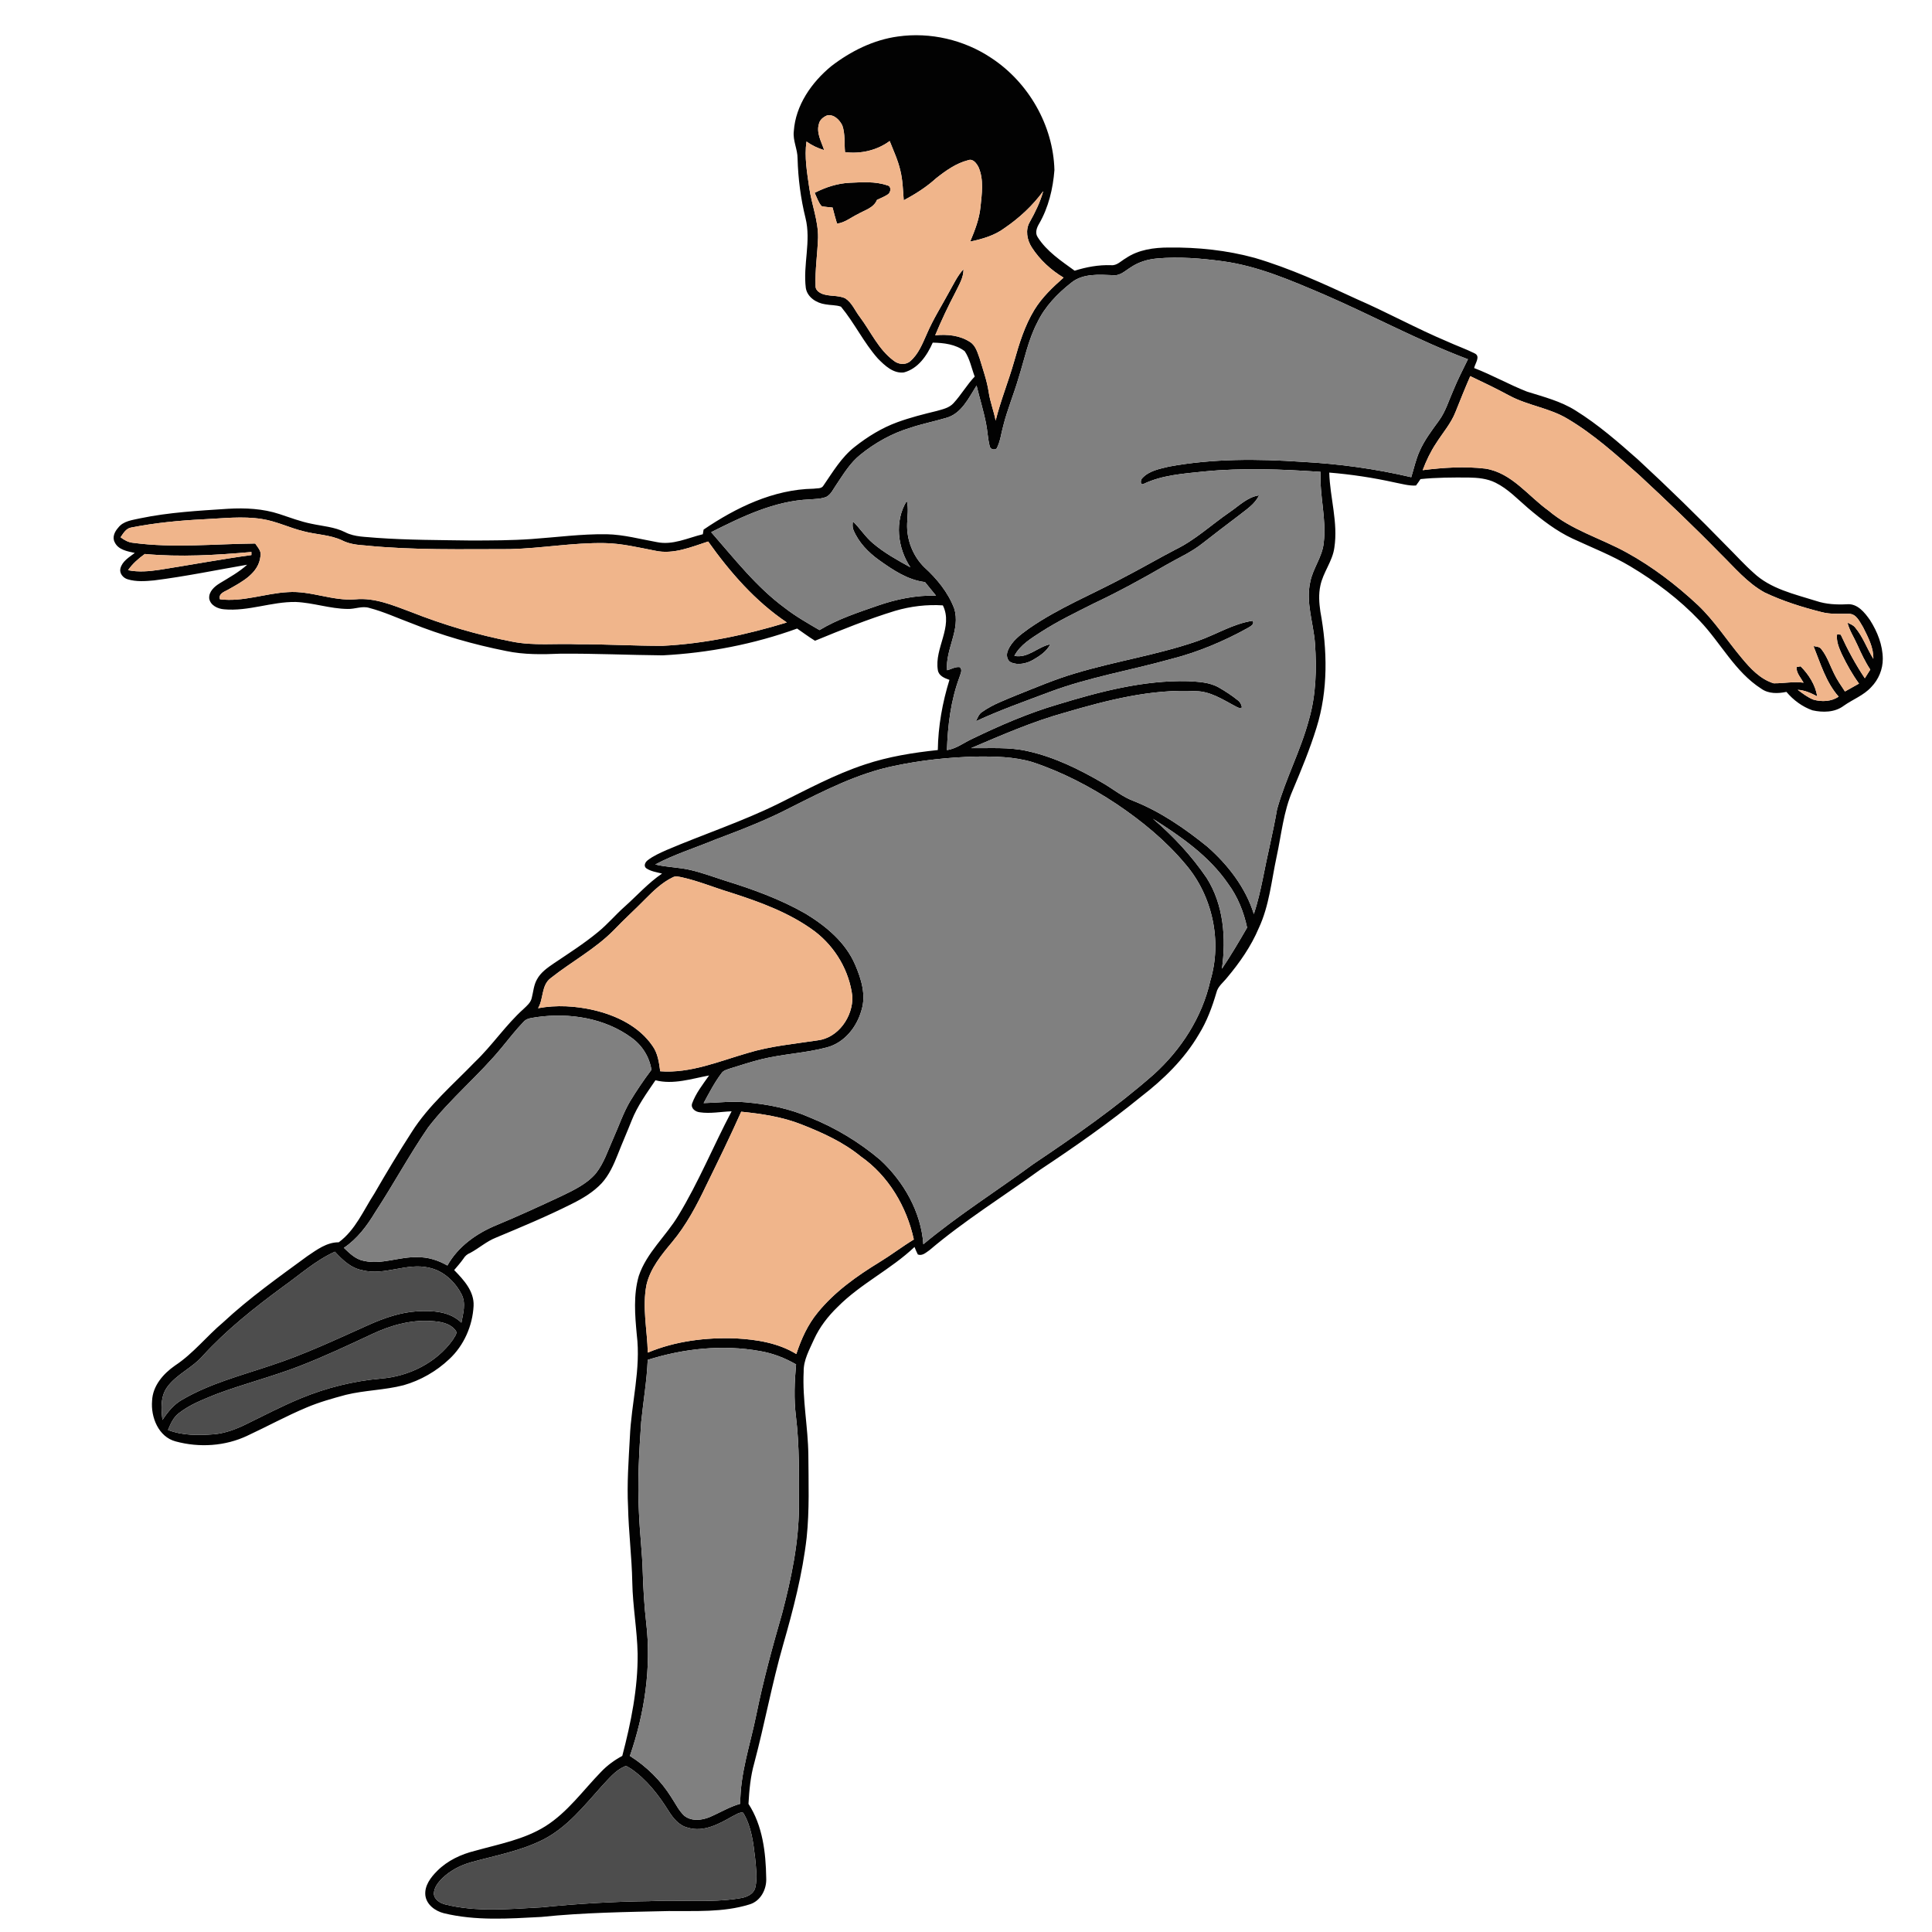 <?xml version="1.0" encoding="UTF-8" ?>
<!DOCTYPE svg PUBLIC "-//W3C//DTD SVG 1.1//EN" "http://www.w3.org/Graphics/SVG/1.1/DTD/svg11.dtd">
<svg width="1000pt" height="1000pt" viewBox="0 0 1000 1000" version="1.1" xmlns="http://www.w3.org/2000/svg">
	<g id="#020202ff">
		<path fill="#020202" opacity="1.00"
			d=" M 464.76 18.89 C 481.47 16.52 498.99 20.60 513.02 29.96 C 532.32 42.60 545.17 64.90 545.77 88.02 C 545.02 97.67 542.71 107.41 537.81 115.85 C 536.58 117.93 535.61 120.59 537.14 122.81 C 541.83 130.18 549.31 135.07 556.24 140.12 C 562.31 138.20 568.66 137.04 575.05 137.26 C 578.11 137.59 580.27 135.03 582.73 133.65 C 589.22 129.22 597.28 128.12 604.98 128.12 C 619.94 127.95 635.01 129.52 649.46 133.48 C 667.69 138.86 685.01 146.82 702.22 154.80 C 718.08 161.70 733.25 170.09 749.20 176.80 C 753.85 178.94 758.71 180.61 763.28 182.91 C 766.49 184.42 763.49 188.08 763.01 190.50 C 772.34 194.09 781.06 199.05 790.36 202.70 C 798.95 205.40 807.85 207.64 815.55 212.51 C 827.25 219.78 837.68 228.90 847.97 238.01 C 863.71 252.58 879.07 267.58 894.03 282.95 C 898.54 287.43 902.78 292.18 907.54 296.40 C 916.39 304.82 928.75 307.49 940.04 311.05 C 945.19 312.78 950.63 313.05 956.03 312.76 C 961.44 312.30 965.17 317.04 967.95 321.02 C 971.73 326.98 974.48 333.88 974.53 341.01 C 974.56 346.42 972.35 351.73 968.58 355.60 C 964.65 359.95 958.99 361.98 954.30 365.32 C 949.72 368.78 943.50 368.87 938.12 367.66 C 932.87 365.81 928.23 362.37 924.65 358.12 C 920.26 359.02 915.45 359.20 911.63 356.47 C 898.02 347.76 890.66 332.73 879.74 321.29 C 869.25 310.22 856.92 300.95 843.85 293.14 C 834.35 287.48 824.02 283.46 814.02 278.81 C 805.53 274.85 798.07 269.06 790.96 263.03 C 785.54 258.41 780.58 253.05 774.11 249.86 C 769.77 247.67 764.82 247.24 760.04 247.17 C 751.77 247.12 743.49 247.13 735.25 247.98 C 734.47 249.09 733.77 250.26 732.91 251.31 C 729.19 251.52 725.58 250.43 721.97 249.74 C 710.78 247.26 699.44 245.54 688.02 244.61 C 688.38 257.60 692.67 270.44 690.66 283.47 C 689.71 290.55 684.81 296.24 683.41 303.17 C 682.46 307.54 682.77 312.06 683.41 316.46 C 687.07 336.31 687.51 357.23 681.42 376.66 C 678.00 387.74 673.56 398.48 669.06 409.16 C 664.31 420.05 663.26 431.99 660.76 443.49 C 658.10 455.87 656.97 468.80 651.53 480.40 C 647.56 489.82 641.65 498.26 635.11 506.06 C 633.16 508.53 630.35 510.54 629.61 513.77 C 627.40 521.28 624.67 528.72 620.51 535.39 C 613.04 548.17 602.26 558.66 590.61 567.63 C 573.96 581.22 556.33 593.53 538.44 605.41 C 519.31 619.28 499.13 631.78 481.08 647.10 C 479.31 648.29 477.35 650.24 475.05 649.29 C 474.38 648.04 473.88 646.72 473.35 645.43 C 461.08 657.07 445.44 664.44 433.53 676.49 C 428.53 681.33 424.20 686.93 421.31 693.29 C 418.96 698.62 415.84 703.95 415.98 709.97 C 415.26 724.38 418.24 738.62 418.40 753.02 C 418.49 767.30 419.01 781.64 417.52 795.89 C 415.37 814.67 410.60 833.03 405.39 851.17 C 399.57 871.44 395.81 892.21 390.40 912.59 C 388.44 919.45 387.82 926.57 387.41 933.67 C 394.74 944.95 396.38 958.83 396.59 971.98 C 396.93 977.85 393.70 984.13 387.76 985.78 C 374.26 989.93 359.92 989.05 345.98 989.16 C 324.01 989.65 302.00 989.94 280.13 992.21 C 263.32 993.09 246.16 994.30 229.65 990.26 C 225.22 989.12 220.74 985.84 220.16 981.02 C 219.65 975.99 222.96 971.70 226.31 968.36 C 231.64 963.01 238.67 959.74 245.93 957.96 C 258.27 954.50 271.27 952.15 282.30 945.26 C 293.82 937.99 301.77 926.70 311.14 917.08 C 314.31 913.75 318.05 911.02 322.09 908.85 C 326.61 891.58 330.21 873.89 330.04 855.97 C 329.78 843.60 327.50 831.39 327.27 819.03 C 327.03 805.98 325.36 793.02 325.08 779.97 C 324.46 767.98 325.37 755.98 326.01 744.01 C 326.75 726.27 331.80 708.71 329.60 690.88 C 328.66 680.80 327.77 670.30 330.63 660.45 C 334.68 648.37 344.71 639.86 351.11 629.15 C 361.62 611.88 369.26 593.07 378.68 575.22 C 373.16 575.39 367.61 576.55 362.11 575.70 C 359.94 575.46 357.44 573.67 358.22 571.20 C 360.15 565.84 363.78 561.29 367.02 556.66 C 357.91 558.35 348.54 561.53 339.26 559.14 C 334.74 565.82 329.92 572.42 326.94 579.98 C 324.60 585.91 322.02 591.74 319.70 597.69 C 317.61 602.94 315.26 608.24 311.40 612.46 C 307.10 617.04 301.63 620.30 296.05 623.08 C 283.20 629.55 269.91 635.08 256.65 640.62 C 251.80 642.54 247.90 646.10 243.34 648.53 C 241.87 649.09 240.66 650.14 239.86 651.50 C 238.41 653.57 236.70 655.45 235.08 657.39 C 240.00 662.44 245.51 668.36 245.13 675.95 C 244.59 686.24 240.13 696.43 232.54 703.48 C 225.88 709.78 217.70 714.48 208.89 716.99 C 199.09 719.53 188.84 719.56 179.01 721.96 C 172.10 723.83 165.16 725.76 158.56 728.57 C 148.18 732.93 138.29 738.35 128.09 743.09 C 116.61 748.57 103.12 749.39 90.91 746.07 C 82.02 743.75 77.97 733.46 78.72 725.03 C 79.03 717.28 84.53 711.02 90.60 706.80 C 99.99 700.62 106.95 691.63 115.50 684.44 C 129.07 671.81 144.21 661.08 159.13 650.14 C 164.03 646.85 169.14 642.96 175.34 643.01 C 183.96 636.67 188.12 626.48 193.78 617.77 C 199.97 607.04 206.35 596.42 213.07 586.01 C 221.83 572.15 234.45 561.44 245.74 549.75 C 254.78 541.13 261.72 530.56 271.03 522.20 C 272.70 520.60 274.66 518.99 275.21 516.63 C 276.05 513.38 276.24 509.90 277.94 506.93 C 279.87 503.32 283.33 500.92 286.63 498.66 C 294.39 493.44 302.30 488.40 309.53 482.43 C 314.46 478.42 318.55 473.52 323.29 469.30 C 329.74 463.56 335.50 457.03 342.68 452.16 C 339.92 451.45 336.95 451.07 334.54 449.44 C 332.96 448.25 333.96 446.24 335.23 445.28 C 338.16 443.00 341.60 441.51 344.97 439.99 C 364.23 431.78 384.20 425.23 403.00 415.94 C 417.65 408.69 432.10 400.82 447.68 395.69 C 459.88 391.61 472.65 389.57 485.41 388.22 C 485.59 375.90 487.79 363.65 491.43 351.90 C 488.92 351.01 485.91 349.87 485.43 346.87 C 483.52 335.50 493.52 324.47 488.02 313.34 C 479.70 312.80 471.33 313.82 463.34 316.16 C 449.21 320.49 435.50 326.03 421.85 331.65 C 418.65 329.71 415.68 327.44 412.59 325.34 C 390.29 333.42 366.67 337.97 342.98 339.21 C 325.33 339.05 307.67 338.20 290.01 338.35 C 280.65 338.76 271.19 338.90 261.98 336.96 C 245.14 333.61 228.54 328.87 212.60 322.45 C 205.48 319.80 198.55 316.59 191.17 314.67 C 187.47 313.49 183.72 315.32 179.97 315.19 C 170.86 315.11 162.11 311.95 153.03 311.58 C 140.56 311.39 128.54 316.53 116.02 315.38 C 112.73 315.13 108.90 313.38 108.29 309.79 C 107.99 306.20 111.01 303.57 113.78 301.87 C 118.65 298.91 123.69 296.15 127.93 292.30 C 111.91 295.06 95.95 298.37 79.80 300.41 C 75.26 300.84 70.54 301.19 66.11 299.85 C 63.74 299.18 61.69 296.78 62.33 294.21 C 63.28 290.46 66.90 288.39 69.77 286.20 C 65.96 285.37 61.21 284.61 59.37 280.66 C 57.98 278.07 59.37 275.15 61.16 273.17 C 63.82 269.61 68.59 269.19 72.60 268.27 C 87.52 265.17 102.76 264.35 117.92 263.35 C 126.90 262.82 136.08 263.25 144.67 266.09 C 150.10 267.87 155.46 269.94 161.09 271.07 C 166.95 272.35 173.13 272.71 178.58 275.44 C 183.63 278.08 189.45 277.80 194.96 278.39 C 211.30 279.56 227.68 279.52 244.05 279.77 C 254.38 279.74 264.73 279.73 275.04 279.01 C 288.03 278.10 300.98 276.33 314.03 276.52 C 322.83 276.70 331.36 279.05 339.97 280.59 C 348.18 282.32 355.98 278.42 363.78 276.52 C 363.88 275.92 364.08 274.72 364.18 274.12 C 381.02 262.67 400.36 253.31 421.09 252.95 C 422.82 252.64 425.22 253.14 426.23 251.31 C 431.07 244.28 435.51 236.70 442.33 231.34 C 449.06 226.02 456.47 221.45 464.55 218.51 C 471.16 216.10 477.99 214.38 484.82 212.72 C 487.90 211.84 491.34 211.15 493.57 208.64 C 497.54 204.33 500.46 199.17 504.51 194.91 C 502.84 190.53 501.99 185.72 499.34 181.79 C 494.67 178.18 488.51 177.45 482.78 177.35 C 479.86 183.98 475.25 190.81 467.85 192.77 C 462.36 193.44 457.93 189.19 454.38 185.58 C 447.07 177.34 442.29 167.19 435.28 158.73 C 432.69 157.81 429.86 158.03 427.19 157.51 C 422.66 156.89 417.87 153.88 417.09 149.08 C 415.56 137.03 419.92 124.82 416.93 112.86 C 414.44 102.78 413.11 92.44 412.82 82.05 C 412.85 77.25 410.29 72.80 410.87 67.94 C 411.77 54.49 420.09 42.61 430.26 34.25 C 440.31 26.51 452.09 20.61 464.76 18.89 M 423.88 64.08 C 422.43 68.82 425.15 73.33 426.59 77.70 C 423.31 76.73 420.22 75.24 417.43 73.26 C 416.30 81.28 417.74 89.31 418.87 97.24 C 420.11 105.87 423.54 114.17 423.42 122.98 C 423.15 131.36 421.82 139.71 422.14 148.10 C 422.07 149.90 423.60 151.17 425.08 151.88 C 429.02 153.66 433.66 152.56 437.55 154.45 C 441.05 156.74 442.55 160.87 445.05 164.06 C 450.72 171.64 454.68 180.80 462.45 186.59 C 464.82 188.59 468.46 189.10 470.98 187.09 C 475.39 183.39 477.48 177.85 479.77 172.74 C 482.97 165.28 487.33 158.41 491.18 151.29 C 493.52 147.20 495.49 142.84 498.70 139.34 C 498.78 143.76 496.31 147.54 494.48 151.39 C 490.68 158.61 487.21 166.00 484.06 173.54 C 490.21 172.92 496.74 173.53 502.04 176.98 C 505.05 178.85 505.96 182.52 507.10 185.65 C 508.80 191.35 510.83 196.99 511.74 202.89 C 512.45 207.94 514.39 212.70 515.34 217.70 C 517.93 207.30 522.00 197.35 524.93 187.05 C 527.53 177.87 530.37 168.62 535.36 160.42 C 539.30 153.95 544.87 148.68 550.50 143.70 C 543.94 139.77 538.15 134.45 534.01 127.99 C 531.56 124.14 530.62 119.00 533.01 114.89 C 535.85 109.82 538.42 104.58 539.98 98.95 C 534.49 106.42 527.66 112.79 520.02 118.00 C 514.81 121.91 508.44 123.73 502.16 125.05 C 504.57 119.29 506.90 113.38 507.50 107.11 C 508.19 100.31 509.32 93.02 506.49 86.54 C 505.51 84.62 503.66 82.00 501.17 82.90 C 494.87 84.49 489.45 88.38 484.43 92.36 C 479.44 96.89 473.72 100.52 467.77 103.65 C 467.37 98.48 467.26 93.24 466.00 88.19 C 464.79 82.92 462.48 78.00 460.50 72.99 C 453.93 77.87 445.45 79.77 437.39 78.75 C 436.94 74.16 437.53 69.37 435.99 64.95 C 434.57 62.04 431.57 58.94 428.02 59.77 C 426.16 60.57 424.32 62.00 423.88 64.08 M 585.38 138.31 C 582.51 140.03 579.80 142.87 576.16 142.43 C 568.85 142.15 560.51 141.42 554.45 146.36 C 547.34 151.96 540.83 158.68 536.90 166.93 C 532.14 176.03 530.22 186.20 527.12 195.90 C 524.72 204.12 521.38 212.04 519.30 220.34 C 518.18 224.29 517.80 228.53 515.84 232.18 C 514.46 233.15 512.57 232.52 512.24 230.84 C 511.27 227.02 511.16 223.03 510.37 219.17 C 509.07 212.55 507.05 206.11 505.47 199.56 C 501.36 206.01 497.63 214.27 489.55 216.35 C 483.48 218.17 477.23 219.37 471.23 221.41 C 461.77 224.24 453.01 229.13 445.36 235.32 C 440.09 239.50 436.60 245.35 432.90 250.85 C 431.37 253.01 430.27 255.68 427.91 257.08 C 425.15 258.31 422.05 258.23 419.10 258.49 C 400.86 259.23 384.12 267.42 368.10 275.45 C 380.14 289.17 391.47 303.85 406.31 314.73 C 411.90 319.08 418.07 322.56 424.17 326.14 C 433.55 320.44 444.05 317.05 454.35 313.46 C 464.01 310.10 474.20 308.03 484.47 308.30 C 482.58 305.95 480.69 303.60 478.77 301.29 C 469.81 300.20 462.16 295.01 454.99 289.90 C 449.41 285.89 444.40 280.75 441.74 274.32 C 441.09 272.90 441.32 271.32 441.41 269.83 C 445.14 273.37 447.85 277.87 451.82 281.18 C 457.69 286.18 464.49 289.93 471.22 293.64 C 464.54 283.64 462.85 269.69 469.37 259.21 C 470.32 263.08 469.68 267.06 469.54 270.98 C 469.20 279.29 472.47 287.73 478.39 293.59 C 484.91 299.51 490.74 306.62 493.89 314.93 C 497.33 325.83 489.27 336.00 490.20 346.91 C 492.38 346.39 494.50 344.95 496.80 345.32 C 498.43 346.80 497.04 348.89 496.60 350.57 C 492.12 362.60 490.56 375.49 490.14 388.26 C 495.03 387.52 498.96 384.36 503.35 382.35 C 517.61 375.47 532.20 369.13 547.42 364.65 C 569.32 357.98 591.87 352.00 614.96 352.58 C 620.40 352.89 626.16 353.09 631.00 355.92 C 634.34 357.85 637.59 359.97 640.60 362.39 C 641.86 363.29 642.62 364.65 642.82 366.19 C 641.41 366.95 640.14 365.85 638.93 365.28 C 632.65 361.93 626.35 357.80 618.97 357.75 C 595.84 356.52 573.10 362.41 551.09 368.87 C 534.41 373.49 518.53 380.47 502.64 387.22 C 512.39 387.38 522.30 386.57 531.90 388.78 C 545.72 391.84 558.57 398.15 570.72 405.25 C 576.23 408.42 581.16 412.63 587.22 414.78 C 601.02 420.35 613.34 428.88 624.86 438.18 C 635.58 447.61 644.72 459.35 649.00 473.13 C 650.94 467.19 652.35 461.08 653.61 454.96 C 655.91 442.90 658.93 430.98 661.01 418.87 C 665.42 403.06 673.26 388.43 677.49 372.55 C 681.19 359.75 681.57 346.24 680.63 333.02 C 679.84 322.45 675.79 311.93 678.16 301.30 C 679.52 294.19 684.45 288.27 685.15 280.98 C 686.71 268.70 682.88 256.55 683.57 244.25 C 663.42 242.85 643.15 242.08 623.01 244.06 C 612.49 245.18 601.63 245.86 591.92 250.47 C 589.97 251.44 590.30 248.13 591.29 247.43 C 594.79 243.64 600.20 242.69 605.00 241.52 C 627.73 237.32 651.02 237.47 674.00 239.05 C 693.01 240.06 711.92 242.65 730.46 247.00 C 731.83 242.57 732.80 238.00 734.68 233.74 C 737.20 227.92 741.07 222.85 744.77 217.75 C 748.23 213.06 749.85 207.39 752.20 202.13 C 754.44 196.60 757.20 191.30 759.80 185.94 C 734.33 176.33 710.38 163.29 685.43 152.48 C 668.53 145.29 651.42 137.77 633.07 135.25 C 621.78 133.71 610.32 132.77 598.94 133.78 C 594.15 134.21 589.38 135.58 585.38 138.31 M 761.01 194.69 C 758.34 200.80 755.87 206.99 753.39 213.18 C 751.07 219.16 746.76 224.02 743.36 229.39 C 740.47 233.74 738.22 238.48 736.38 243.36 C 747.10 242.01 758.05 241.29 768.81 242.56 C 782.47 244.70 790.93 256.75 801.55 264.33 C 813.38 274.39 828.60 278.60 841.99 286.00 C 855.40 293.38 867.67 302.77 878.84 313.21 C 887.45 321.38 893.84 331.46 901.45 340.51 C 905.94 345.95 911.10 351.55 918.04 353.68 C 923.19 353.75 928.35 352.63 933.52 353.35 C 932.09 350.79 929.75 348.40 929.86 345.28 C 930.40 345.18 931.46 344.98 931.99 344.88 C 936.17 349.10 939.64 354.46 940.59 360.43 C 937.41 358.77 934.13 357.22 930.49 357.04 C 933.07 358.94 935.64 360.98 938.66 362.14 C 942.97 363.38 947.87 363.13 951.69 360.60 C 945.11 353.16 942.30 343.43 938.66 334.40 C 940.10 334.75 941.97 334.65 942.84 336.15 C 945.76 339.84 947.18 344.41 949.27 348.58 C 950.83 351.88 952.95 354.87 954.95 357.91 C 957.37 356.55 959.79 355.19 962.22 353.82 C 958.72 349.03 955.84 343.83 953.27 338.51 C 951.86 335.31 950.36 331.88 950.87 328.30 C 951.34 328.35 952.29 328.45 952.76 328.50 C 956.34 336.31 960.43 343.91 965.23 351.06 C 966.17 349.57 967.12 348.08 968.06 346.58 C 965.41 342.57 963.37 338.21 961.40 333.84 C 959.70 329.97 957.27 326.41 956.24 322.28 C 957.57 322.97 959.18 323.48 960.17 324.73 C 964.27 329.55 966.30 335.67 969.63 340.99 C 969.81 335.10 966.86 329.75 964.32 324.63 C 962.54 321.84 960.93 317.71 957.02 317.71 C 952.31 317.62 947.53 318.04 942.93 316.84 C 932.82 314.29 922.80 311.16 913.37 306.67 C 904.33 301.71 897.69 293.61 890.42 286.50 C 876.76 272.52 862.59 259.05 848.27 245.74 C 836.58 235.36 824.86 224.75 811.34 216.76 C 802.01 211.14 790.87 209.93 781.32 204.81 C 774.66 201.22 767.85 197.92 761.01 194.69 M 105.06 268.80 C 92.65 269.42 80.25 270.63 68.06 273.02 C 65.28 273.40 63.84 276.02 62.41 278.10 C 64.33 279.54 66.47 280.76 68.91 280.96 C 89.88 283.78 111.05 281.52 132.09 281.32 C 133.41 283.33 135.51 285.37 134.79 288.03 C 133.88 296.59 125.51 301.02 118.79 304.79 C 116.74 306.15 112.92 306.93 113.83 310.18 C 125.69 311.69 137.22 307.12 148.99 306.49 C 160.84 305.64 172.13 311.20 183.98 310.21 C 193.96 309.24 203.41 313.31 212.56 316.70 C 229.52 323.42 247.10 328.64 265.02 332.09 C 276.29 334.38 287.81 332.95 299.20 333.46 C 313.80 333.41 328.38 334.32 342.98 334.27 C 364.84 333.20 386.37 328.55 407.26 322.19 C 390.97 311.24 377.85 296.18 366.54 280.28 C 357.74 283.13 348.53 287.12 339.10 285.04 C 330.46 283.38 321.82 281.27 312.98 281.11 C 296.58 280.81 280.36 283.83 263.98 284.22 C 239.00 284.22 213.96 284.84 189.07 282.34 C 185.04 282.06 180.93 281.63 177.26 279.79 C 170.94 276.74 163.75 276.77 157.06 274.97 C 149.80 273.20 143.01 269.78 135.58 268.64 C 125.46 267.03 115.21 268.34 105.06 268.80 M 74.95 286.74 C 71.68 289.11 68.59 291.78 66.28 295.13 C 71.73 296.24 77.30 295.72 82.75 294.90 C 98.55 292.42 114.27 289.46 130.12 287.30 C 130.12 286.90 130.13 286.11 130.13 285.71 C 111.81 287.34 93.31 288.44 74.95 286.74 M 462.97 396.40 C 443.82 400.31 426.31 409.37 409.00 418.07 C 396.37 424.66 383.04 429.72 369.73 434.75 C 359.54 438.97 348.92 442.25 339.16 447.46 C 345.29 448.95 351.67 448.88 357.79 450.40 C 363.76 451.81 369.50 453.99 375.34 455.84 C 389.70 460.28 403.97 465.45 417.04 472.95 C 427.57 479.37 437.67 487.75 442.63 499.35 C 445.78 506.67 448.40 515.04 445.88 522.95 C 443.46 531.67 437.01 539.75 427.99 542.13 C 416.96 545.09 405.42 545.49 394.32 548.21 C 388.78 549.56 383.36 551.38 377.90 553.05 C 376.35 553.64 374.49 553.97 373.50 555.44 C 369.85 560.26 367.07 565.66 364.20 570.96 C 371.43 570.79 378.67 569.83 385.91 570.54 C 397.38 571.53 408.86 573.80 419.42 578.50 C 432.55 583.79 444.80 591.21 455.60 600.35 C 467.79 611.64 476.72 627.25 477.92 644.02 C 495.93 629.02 515.80 616.52 534.65 602.65 C 556.19 588.17 577.59 573.34 597.12 556.18 C 611.37 543.30 622.26 526.45 626.47 507.58 C 632.64 487.06 627.57 463.62 613.65 447.38 C 603.45 435.16 591.04 424.97 577.87 416.12 C 564.35 407.16 549.82 399.59 534.41 394.47 C 524.90 391.64 514.86 391.48 505.02 391.60 C 490.90 391.99 476.79 393.48 462.97 396.40 M 596.73 423.77 C 607.28 432.75 616.80 443.00 624.60 454.46 C 633.34 468.31 634.71 485.54 632.47 501.43 C 637.10 494.51 641.34 487.35 645.50 480.13 C 643.77 472.01 640.63 464.13 635.67 457.43 C 625.82 443.06 611.23 432.97 596.73 423.77 M 334.20 465.15 C 328.76 470.71 322.98 475.92 317.61 481.55 C 307.99 491.27 295.80 497.77 285.15 506.19 C 280.06 509.93 281.47 516.88 278.51 521.85 C 288.06 520.08 297.93 520.66 307.35 522.84 C 319.00 525.58 330.77 531.20 337.71 541.32 C 340.50 545.15 341.11 549.92 341.73 554.49 C 357.41 555.67 372.17 549.30 386.94 545.06 C 398.73 541.44 411.07 540.34 423.22 538.49 C 433.92 537.19 441.48 526.22 441.19 515.89 C 439.68 502.63 432.41 490.27 421.85 482.17 C 408.83 472.44 393.33 466.86 378.01 461.93 C 369.66 459.42 361.59 456.02 353.07 454.12 C 351.46 453.82 349.71 453.25 348.18 454.12 C 342.78 456.73 338.38 460.94 334.20 465.15 M 277.89 526.45 C 275.52 526.92 272.69 526.89 271.00 528.89 C 267.04 533.00 263.55 537.52 259.92 541.92 C 247.97 556.55 233.12 568.57 221.60 583.56 C 211.86 597.74 203.70 612.93 194.27 627.33 C 190.01 634.41 184.95 641.23 177.99 645.88 C 180.94 648.68 184.01 651.79 188.18 652.58 C 197.53 654.78 206.69 650.36 216.06 650.73 C 221.53 650.60 226.85 652.32 231.57 655.03 C 237.11 645.12 246.73 638.34 257.05 634.10 C 268.25 629.46 279.27 624.38 290.26 619.25 C 296.75 616.10 303.60 612.96 308.39 607.37 C 312.60 602.06 314.66 595.48 317.39 589.37 C 320.29 582.95 322.52 576.21 326.09 570.10 C 329.52 564.48 333.21 558.99 337.18 553.74 C 336.15 547.06 332.37 541.05 326.89 537.13 C 312.97 526.90 294.72 524.09 277.89 526.45 M 365.52 613.61 C 360.62 623.91 355.22 634.13 347.87 642.92 C 342.40 649.47 336.66 656.41 334.65 664.91 C 332.31 676.58 335.02 688.38 335.30 700.10 C 349.67 694.09 365.49 692.18 380.97 692.76 C 391.73 693.34 402.84 695.12 412.17 700.84 C 414.70 693.15 418.09 685.60 423.29 679.32 C 432.04 668.56 443.50 660.46 455.24 653.27 C 461.30 649.58 466.93 645.25 472.99 641.56 C 469.32 624.59 459.86 608.55 445.49 598.54 C 436.48 591.16 425.78 586.31 415.03 582.08 C 405.04 578.10 394.30 576.48 383.65 575.42 C 377.92 588.29 371.72 600.95 365.52 613.61 M 146.17 666.21 C 131.53 677.01 117.17 688.38 104.88 701.86 C 99.54 708.00 91.56 711.20 86.68 717.77 C 82.95 722.69 83.43 729.19 84.08 734.97 C 86.82 730.85 89.98 726.85 94.39 724.43 C 108.68 716.08 124.85 711.94 140.41 706.68 C 157.70 701.03 174.15 693.22 190.72 685.81 C 198.74 682.22 207.19 679.26 216.02 678.71 C 223.95 678.28 232.81 678.74 238.82 684.63 C 239.69 679.87 241.28 674.64 238.95 670.04 C 235.53 663.33 229.42 657.65 221.90 656.12 C 210.39 653.49 199.06 660.41 187.57 657.47 C 181.67 656.40 177.24 652.12 173.34 647.88 C 163.29 652.40 155.09 659.91 146.17 666.21 M 192.60 690.51 C 180.20 696.32 167.79 702.15 155.01 707.10 C 140.79 712.60 125.97 716.31 111.72 721.70 C 105.06 724.41 98.18 727.03 92.49 731.53 C 89.69 733.67 88.29 736.98 86.97 740.14 C 94.54 743.12 102.81 742.95 110.79 742.37 C 116.59 741.84 122.10 739.76 127.30 737.22 C 136.71 732.61 146.01 727.75 155.70 723.75 C 168.91 718.29 182.90 714.81 197.14 713.55 C 211.61 712.44 225.93 705.37 234.42 693.42 C 235.13 691.92 237.21 690.06 235.66 688.47 C 232.66 684.65 227.46 684.01 222.94 683.76 C 212.42 683.09 202.04 686.06 192.60 690.51 M 335.26 703.86 C 334.81 714.66 332.96 725.32 331.88 736.06 C 330.79 751.65 329.91 767.30 330.72 782.93 C 331.14 793.30 332.42 803.62 332.70 814.01 C 332.98 822.66 333.49 831.30 334.47 839.90 C 337.21 863.15 333.65 886.84 326.03 908.87 C 334.71 914.34 342.19 921.71 347.59 930.45 C 349.71 933.62 351.37 937.20 354.20 939.84 C 357.95 942.82 363.27 942.23 367.44 940.47 C 372.69 938.21 377.61 935.17 383.16 933.62 C 383.08 917.83 388.40 902.83 391.47 887.53 C 395.07 869.81 399.85 852.36 404.85 835.00 C 409.55 817.04 413.43 798.69 413.53 780.05 C 413.54 764.38 413.87 748.65 411.97 733.06 C 410.86 724.14 411.23 715.13 412.05 706.21 C 406.27 702.87 399.97 700.43 393.38 699.32 C 374.02 695.84 353.94 697.98 335.26 703.86 M 323.30 914.30 C 318.43 916.41 315.06 920.74 311.49 924.49 C 302.36 934.65 293.61 945.81 281.19 952.15 C 269.48 958.09 256.42 960.41 243.86 963.89 C 238.39 965.41 233.19 968.10 229.06 972.05 C 226.88 974.21 224.70 976.84 224.58 980.06 C 224.63 983.15 227.69 984.99 230.36 985.70 C 246.70 989.82 263.66 988.09 280.27 987.23 C 298.80 985.34 317.40 984.26 336.03 984.04 C 351.63 983.20 367.37 985.08 382.86 982.55 C 386.23 982.09 390.10 980.58 390.96 976.90 C 392.09 971.96 391.30 966.84 390.86 961.86 C 389.92 953.80 388.95 945.34 384.65 938.27 C 382.67 937.79 380.83 939.42 379.07 940.15 C 372.18 944.08 364.21 948.48 356.05 946.01 C 351.37 944.92 348.31 940.95 345.91 937.09 C 340.74 928.87 334.62 920.99 326.53 915.45 C 325.52 915.01 324.46 913.75 323.30 914.30 Z" />
		<path fill="#020202" opacity="1.00"
			d=" M 421.67 99.80 C 427.34 96.90 433.54 94.87 439.94 94.60 C 446.38 94.33 453.04 93.79 459.24 95.95 C 461.47 96.29 461.16 99.52 459.64 100.56 C 457.87 101.78 455.85 102.53 453.93 103.45 C 452.21 107.68 447.55 108.76 443.97 110.85 C 440.42 112.56 437.26 115.28 433.24 115.75 C 432.40 112.99 431.66 110.21 430.94 107.43 C 429.03 107.22 427.10 107.14 425.23 106.69 C 423.56 104.69 422.77 102.13 421.67 99.80 Z" />
		<path fill="#020202" opacity="1.00"
			d=" M 636.26 265.24 C 641.17 261.96 645.57 257.28 651.68 256.39 C 649.47 261.08 644.92 263.82 641.03 266.95 C 634.72 271.65 628.52 276.50 622.30 281.32 C 616.54 285.89 609.75 288.83 603.43 292.50 C 591.30 299.54 578.98 306.26 566.30 312.26 C 557.08 316.91 547.74 321.37 539.04 326.97 C 533.79 330.38 528.07 333.74 525.04 339.48 C 532.13 340.85 537.14 334.76 543.64 333.47 C 541.74 337.21 538.14 339.57 534.61 341.60 C 531.24 343.50 526.94 344.41 523.27 342.87 C 521.06 341.74 520.76 338.81 521.67 336.73 C 523.68 331.75 528.23 328.47 532.43 325.43 C 548.02 314.54 565.79 307.47 582.45 298.48 C 591.18 293.95 599.69 289.00 608.41 284.45 C 618.63 279.50 626.98 271.64 636.26 265.24 Z" />
		<path fill="#020202" opacity="1.00"
			d=" M 619.82 331.80 C 629.41 328.48 638.26 322.79 648.43 321.31 C 649.41 323.23 647.31 324.11 646.01 324.96 C 633.40 331.95 620.01 337.59 606.02 341.14 C 585.12 346.99 563.55 350.54 543.18 358.20 C 530.41 363.01 517.53 367.56 505.15 373.30 C 505.98 371.54 506.66 369.54 508.41 368.45 C 513.94 364.53 520.40 362.25 526.60 359.63 C 536.46 355.73 546.23 351.54 556.41 348.55 C 577.35 342.21 599.13 338.99 619.82 331.80 Z" />
	</g>
	<g id="#f0b58bff">
		<path fill="#f0b58b" opacity="1.00"
			d=" M 423.88 64.08 C 424.32 62.00 426.16 60.57 428.02 59.77 C 431.57 58.94 434.57 62.04 435.99 64.95 C 437.53 69.37 436.94 74.16 437.39 78.75 C 445.45 79.77 453.93 77.87 460.50 72.99 C 462.48 78.00 464.79 82.92 466.00 88.19 C 467.26 93.24 467.37 98.48 467.77 103.65 C 473.72 100.52 479.44 96.89 484.43 92.36 C 489.45 88.38 494.87 84.49 501.17 82.90 C 503.66 82.00 505.51 84.62 506.49 86.54 C 509.32 93.02 508.19 100.31 507.50 107.11 C 506.90 113.38 504.57 119.29 502.16 125.05 C 508.44 123.73 514.81 121.91 520.02 118.00 C 527.66 112.79 534.49 106.42 539.98 98.95 C 538.42 104.58 535.85 109.82 533.01 114.89 C 530.62 119.00 531.56 124.14 534.01 127.99 C 538.15 134.45 543.94 139.77 550.50 143.70 C 544.87 148.68 539.30 153.95 535.36 160.42 C 530.37 168.62 527.53 177.87 524.93 187.05 C 522.00 197.35 517.93 207.30 515.34 217.70 C 514.39 212.70 512.45 207.94 511.74 202.89 C 510.83 196.99 508.80 191.35 507.10 185.65 C 505.96 182.52 505.05 178.85 502.04 176.98 C 496.74 173.53 490.21 172.92 484.06 173.54 C 487.21 166.00 490.68 158.61 494.48 151.39 C 496.31 147.54 498.78 143.76 498.70 139.34 C 495.49 142.84 493.52 147.20 491.18 151.29 C 487.33 158.41 482.97 165.28 479.77 172.74 C 477.48 177.85 475.39 183.39 470.98 187.09 C 468.46 189.10 464.82 188.59 462.45 186.59 C 454.68 180.80 450.72 171.64 445.05 164.06 C 442.55 160.87 441.05 156.74 437.55 154.45 C 433.66 152.56 429.02 153.66 425.08 151.88 C 423.60 151.17 422.07 149.90 422.14 148.10 C 421.82 139.71 423.15 131.36 423.42 122.98 C 423.54 114.17 420.11 105.87 418.87 97.24 C 417.74 89.31 416.30 81.28 417.43 73.26 C 420.22 75.24 423.31 76.73 426.59 77.70 C 425.15 73.33 422.43 68.82 423.88 64.08 M 421.67 99.80 C 422.77 102.13 423.56 104.69 425.23 106.69 C 427.10 107.14 429.03 107.22 430.94 107.43 C 431.66 110.21 432.40 112.99 433.24 115.75 C 437.26 115.28 440.42 112.56 443.97 110.85 C 447.55 108.76 452.21 107.68 453.93 103.45 C 455.85 102.53 457.87 101.78 459.64 100.56 C 461.16 99.52 461.47 96.29 459.24 95.95 C 453.04 93.79 446.38 94.33 439.94 94.60 C 433.54 94.87 427.34 96.90 421.67 99.80 Z" />
		<path fill="#f0b58b" opacity="1.00"
			d=" M 761.01 194.69 C 767.85 197.92 774.66 201.22 781.32 204.81 C 790.87 209.93 802.01 211.14 811.34 216.76 C 824.86 224.75 836.58 235.36 848.27 245.74 C 862.59 259.05 876.76 272.52 890.42 286.50 C 897.69 293.61 904.33 301.71 913.37 306.67 C 922.80 311.16 932.82 314.29 942.93 316.84 C 947.53 318.04 952.31 317.62 957.02 317.71 C 960.93 317.71 962.54 321.84 964.32 324.63 C 966.86 329.75 969.81 335.10 969.63 340.99 C 966.30 335.67 964.27 329.55 960.17 324.73 C 959.18 323.48 957.57 322.97 956.24 322.28 C 957.27 326.41 959.70 329.97 961.40 333.84 C 963.37 338.21 965.41 342.57 968.06 346.58 C 967.12 348.08 966.17 349.57 965.23 351.06 C 960.43 343.91 956.34 336.31 952.76 328.50 C 952.29 328.45 951.34 328.35 950.87 328.30 C 950.36 331.88 951.86 335.31 953.27 338.51 C 955.84 343.83 958.72 349.03 962.22 353.82 C 959.79 355.19 957.37 356.55 954.95 357.91 C 952.95 354.87 950.83 351.88 949.27 348.58 C 947.18 344.41 945.76 339.84 942.84 336.15 C 941.97 334.65 940.10 334.75 938.66 334.40 C 942.30 343.43 945.11 353.16 951.69 360.60 C 947.87 363.13 942.97 363.38 938.66 362.14 C 935.64 360.98 933.07 358.94 930.49 357.04 C 934.13 357.22 937.41 358.77 940.59 360.43 C 939.64 354.46 936.17 349.10 931.99 344.88 C 931.46 344.98 930.40 345.18 929.86 345.28 C 929.75 348.40 932.09 350.79 933.52 353.35 C 928.35 352.63 923.19 353.75 918.04 353.68 C 911.10 351.55 905.94 345.95 901.45 340.51 C 893.84 331.46 887.45 321.38 878.84 313.21 C 867.67 302.77 855.40 293.38 841.99 286.00 C 828.60 278.60 813.38 274.39 801.55 264.33 C 790.93 256.75 782.47 244.70 768.81 242.56 C 758.05 241.29 747.10 242.01 736.38 243.36 C 738.22 238.48 740.47 233.74 743.36 229.39 C 746.76 224.02 751.07 219.16 753.39 213.18 C 755.87 206.99 758.34 200.80 761.01 194.69 Z" />
		<path fill="#f0b58b" opacity="1.00"
			d=" M 105.06 268.80 C 115.21 268.34 125.46 267.03 135.58 268.64 C 143.01 269.78 149.80 273.20 157.06 274.97 C 163.75 276.77 170.94 276.74 177.26 279.79 C 180.93 281.63 185.04 282.06 189.07 282.34 C 213.96 284.84 239.00 284.22 263.98 284.22 C 280.36 283.83 296.58 280.81 312.98 281.11 C 321.82 281.27 330.46 283.38 339.10 285.04 C 348.53 287.12 357.74 283.13 366.54 280.28 C 377.85 296.18 390.97 311.24 407.26 322.19 C 386.37 328.55 364.84 333.20 342.98 334.27 C 328.38 334.32 313.80 333.41 299.20 333.46 C 287.81 332.95 276.29 334.38 265.02 332.09 C 247.10 328.64 229.52 323.42 212.56 316.70 C 203.41 313.31 193.96 309.24 183.98 310.21 C 172.13 311.20 160.84 305.64 148.99 306.49 C 137.22 307.12 125.69 311.69 113.83 310.18 C 112.92 306.93 116.74 306.15 118.79 304.79 C 125.51 301.02 133.88 296.59 134.79 288.03 C 135.51 285.37 133.41 283.33 132.09 281.32 C 111.05 281.52 89.88 283.78 68.91 280.96 C 66.47 280.76 64.33 279.54 62.41 278.10 C 63.84 276.02 65.28 273.40 68.06 273.02 C 80.25 270.63 92.65 269.42 105.06 268.80 Z" />
		<path fill="#f0b58b" opacity="1.00"
			d=" M 74.95 286.74 C 93.31 288.44 111.81 287.34 130.13 285.71 C 130.13 286.11 130.12 286.90 130.12 287.30 C 114.27 289.46 98.55 292.42 82.75 294.90 C 77.30 295.72 71.73 296.24 66.28 295.13 C 68.59 291.78 71.68 289.11 74.95 286.74 Z" />
		<path fill="#f0b58b" opacity="1.00"
			d=" M 334.20 465.15 C 338.38 460.94 342.78 456.73 348.18 454.12 C 349.71 453.25 351.46 453.82 353.07 454.12 C 361.59 456.02 369.66 459.42 378.01 461.93 C 393.33 466.86 408.83 472.44 421.85 482.17 C 432.41 490.27 439.68 502.63 441.19 515.89 C 441.48 526.22 433.92 537.19 423.22 538.49 C 411.07 540.34 398.73 541.44 386.94 545.06 C 372.17 549.30 357.41 555.67 341.73 554.49 C 341.11 549.92 340.50 545.15 337.71 541.32 C 330.77 531.20 319.00 525.58 307.35 522.84 C 297.93 520.66 288.06 520.08 278.51 521.85 C 281.47 516.88 280.06 509.93 285.15 506.19 C 295.80 497.77 307.99 491.27 317.61 481.55 C 322.98 475.92 328.76 470.71 334.20 465.15 Z" />
		<path fill="#f0b58b" opacity="1.00"
			d=" M 365.52 613.61 C 371.72 600.95 377.92 588.29 383.65 575.42 C 394.30 576.48 405.04 578.10 415.03 582.08 C 425.78 586.31 436.48 591.16 445.49 598.54 C 459.86 608.55 469.32 624.59 472.99 641.56 C 466.93 645.25 461.30 649.58 455.24 653.27 C 443.50 660.46 432.04 668.56 423.29 679.32 C 418.09 685.60 414.70 693.15 412.17 700.84 C 402.84 695.12 391.73 693.34 380.97 692.76 C 365.49 692.18 349.67 694.09 335.30 700.10 C 335.02 688.38 332.31 676.58 334.65 664.91 C 336.66 656.41 342.40 649.47 347.87 642.92 C 355.22 634.13 360.62 623.91 365.52 613.61 Z" />
	</g>
	<g id="#f11b27ff">
		<path fill="grey" opacity="1.00"
			d=" M 585.38 138.31 C 589.38 135.58 594.15 134.21 598.94 133.78 C 610.32 132.77 621.78 133.71 633.07 135.25 C 651.42 137.77 668.53 145.29 685.43 152.48 C 710.38 163.29 734.33 176.33 759.80 185.94 C 757.20 191.30 754.44 196.60 752.20 202.13 C 749.85 207.39 748.23 213.06 744.77 217.75 C 741.07 222.85 737.20 227.92 734.68 233.74 C 732.80 238.00 731.83 242.57 730.46 247.00 C 711.92 242.65 693.01 240.06 674.00 239.05 C 651.02 237.47 627.73 237.32 605.00 241.52 C 600.20 242.69 594.79 243.64 591.29 247.43 C 590.30 248.13 589.97 251.44 591.92 250.47 C 601.63 245.86 612.49 245.18 623.01 244.06 C 643.15 242.08 663.42 242.85 683.57 244.25 C 682.88 256.55 686.71 268.70 685.15 280.98 C 684.45 288.27 679.52 294.19 678.16 301.30 C 675.79 311.93 679.84 322.45 680.63 333.02 C 681.57 346.24 681.19 359.75 677.49 372.55 C 673.26 388.43 665.42 403.06 661.01 418.87 C 658.93 430.98 655.91 442.90 653.61 454.96 C 652.35 461.08 650.94 467.19 649.00 473.13 C 644.72 459.35 635.58 447.61 624.86 438.18 C 613.34 428.88 601.02 420.35 587.22 414.78 C 581.16 412.63 576.23 408.42 570.72 405.25 C 558.57 398.15 545.72 391.84 531.90 388.78 C 522.30 386.57 512.39 387.38 502.64 387.22 C 518.53 380.47 534.41 373.49 551.09 368.87 C 573.10 362.41 595.84 356.52 618.97 357.75 C 626.35 357.80 632.65 361.93 638.93 365.28 C 640.14 365.85 641.41 366.95 642.82 366.19 C 642.62 364.65 641.86 363.29 640.60 362.39 C 637.59 359.97 634.34 357.85 631.00 355.92 C 626.16 353.09 620.40 352.89 614.96 352.58 C 591.87 352.00 569.32 357.98 547.42 364.65 C 532.20 369.13 517.61 375.47 503.35 382.35 C 498.96 384.36 495.03 387.52 490.14 388.26 C 490.56 375.49 492.12 362.60 496.60 350.57 C 497.04 348.89 498.43 346.80 496.80 345.32 C 494.50 344.95 492.38 346.39 490.20 346.91 C 489.27 336.00 497.33 325.83 493.89 314.93 C 490.74 306.62 484.91 299.51 478.39 293.59 C 472.47 287.73 469.20 279.29 469.54 270.98 C 469.68 267.06 470.32 263.08 469.37 259.21 C 462.85 269.69 464.54 283.64 471.22 293.64 C 464.49 289.93 457.69 286.18 451.82 281.18 C 447.85 277.87 445.14 273.37 441.41 269.83 C 441.32 271.32 441.09 272.90 441.74 274.32 C 444.40 280.75 449.41 285.89 454.99 289.90 C 462.16 295.01 469.81 300.20 478.77 301.29 C 480.69 303.60 482.58 305.95 484.47 308.30 C 474.20 308.03 464.01 310.10 454.35 313.46 C 444.05 317.05 433.55 320.44 424.17 326.14 C 418.07 322.56 411.90 319.08 406.31 314.73 C 391.47 303.85 380.14 289.17 368.10 275.45 C 384.12 267.42 400.86 259.23 419.10 258.49 C 422.05 258.23 425.15 258.31 427.91 257.08 C 430.27 255.68 431.37 253.01 432.90 250.85 C 436.60 245.35 440.09 239.50 445.36 235.32 C 453.01 229.13 461.77 224.24 471.23 221.41 C 477.23 219.37 483.48 218.17 489.55 216.35 C 497.63 214.27 501.36 206.01 505.47 199.56 C 507.05 206.11 509.07 212.55 510.37 219.17 C 511.16 223.03 511.27 227.02 512.24 230.84 C 512.57 232.52 514.46 233.15 515.84 232.18 C 517.80 228.53 518.18 224.29 519.30 220.34 C 521.38 212.04 524.72 204.12 527.12 195.90 C 530.22 186.20 532.14 176.03 536.90 166.93 C 540.83 158.68 547.34 151.96 554.45 146.36 C 560.51 141.42 568.85 142.15 576.16 142.43 C 579.80 142.87 582.51 140.03 585.38 138.31 M 636.26 265.24 C 626.98 271.64 618.63 279.50 608.41 284.45 C 599.69 289.00 591.18 293.95 582.45 298.48 C 565.79 307.47 548.02 314.54 532.43 325.43 C 528.23 328.47 523.68 331.75 521.67 336.73 C 520.76 338.81 521.06 341.74 523.27 342.87 C 526.94 344.41 531.24 343.50 534.61 341.60 C 538.14 339.57 541.74 337.21 543.64 333.47 C 537.14 334.76 532.13 340.85 525.04 339.48 C 528.07 333.74 533.79 330.38 539.04 326.97 C 547.74 321.37 557.08 316.91 566.30 312.26 C 578.98 306.26 591.30 299.54 603.43 292.50 C 609.75 288.83 616.54 285.89 622.30 281.32 C 628.52 276.50 634.72 271.65 641.03 266.95 C 644.92 263.82 649.47 261.08 651.68 256.39 C 645.57 257.28 641.17 261.96 636.26 265.24 M 619.82 331.80 C 599.13 338.99 577.35 342.21 556.41 348.55 C 546.23 351.54 536.46 355.73 526.60 359.63 C 520.40 362.25 513.94 364.53 508.41 368.45 C 506.66 369.54 505.98 371.54 505.15 373.30 C 517.53 367.56 530.41 363.01 543.18 358.20 C 563.55 350.54 585.12 346.99 606.02 341.14 C 620.01 337.59 633.40 331.95 646.01 324.96 C 647.31 324.11 649.41 323.23 648.43 321.31 C 638.26 322.79 629.41 328.48 619.82 331.80 Z" />
		<path fill="grey" opacity="1.00"
			d=" M 596.73 423.77 C 611.23 432.97 625.82 443.06 635.67 457.43 C 640.63 464.13 643.77 472.01 645.50 480.13 C 641.34 487.35 637.10 494.51 632.47 501.43 C 634.71 485.54 633.34 468.31 624.60 454.46 C 616.80 443.00 607.28 432.75 596.73 423.77 Z" />
	</g>
	<g id="#2b3dcdff">
		<path fill="grey" opacity="1.00"
			d=" M 462.97 396.40 C 476.79 393.48 490.90 391.99 505.02 391.60 C 514.86 391.48 524.90 391.64 534.41 394.47 C 549.82 399.59 564.35 407.16 577.87 416.12 C 591.04 424.97 603.45 435.16 613.65 447.38 C 627.57 463.62 632.64 487.06 626.47 507.58 C 622.26 526.45 611.37 543.30 597.12 556.18 C 577.59 573.34 556.19 588.17 534.65 602.65 C 515.80 616.52 495.93 629.02 477.92 644.02 C 476.72 627.25 467.79 611.64 455.60 600.35 C 444.80 591.21 432.55 583.79 419.42 578.50 C 408.86 573.80 397.38 571.53 385.91 570.54 C 378.67 569.83 371.43 570.79 364.20 570.96 C 367.07 565.66 369.85 560.26 373.50 555.44 C 374.49 553.97 376.35 553.64 377.90 553.05 C 383.36 551.38 388.78 549.56 394.32 548.21 C 405.42 545.49 416.96 545.09 427.99 542.13 C 437.01 539.75 443.46 531.67 445.88 522.95 C 448.40 515.04 445.78 506.67 442.63 499.35 C 437.67 487.75 427.57 479.37 417.04 472.95 C 403.97 465.45 389.70 460.28 375.34 455.84 C 369.50 453.99 363.76 451.81 357.79 450.40 C 351.67 448.88 345.29 448.95 339.16 447.46 C 348.92 442.25 359.54 438.97 369.73 434.75 C 383.04 429.72 396.37 424.66 409.00 418.07 C 426.31 409.37 443.82 400.31 462.97 396.40 Z" />
		<path fill="grey" opacity="1.00"
			d=" M 277.89 526.45 C 294.72 524.09 312.97 526.90 326.89 537.13 C 332.37 541.05 336.15 547.06 337.18 553.74 C 333.21 558.99 329.52 564.48 326.09 570.10 C 322.52 576.21 320.29 582.95 317.39 589.37 C 314.66 595.48 312.60 602.06 308.39 607.37 C 303.60 612.96 296.75 616.10 290.26 619.25 C 279.27 624.38 268.25 629.46 257.05 634.10 C 246.73 638.34 237.11 645.12 231.57 655.03 C 226.85 652.32 221.53 650.60 216.06 650.73 C 206.69 650.36 197.53 654.78 188.18 652.58 C 184.01 651.79 180.94 648.68 177.99 645.88 C 184.95 641.23 190.01 634.41 194.27 627.33 C 203.70 612.93 211.86 597.74 221.60 583.56 C 233.12 568.57 247.97 556.55 259.92 541.92 C 263.55 537.52 267.04 533.00 271.00 528.89 C 272.69 526.89 275.52 526.92 277.89 526.45 Z" />
		<path fill="grey" opacity="1.00"
			d=" M 335.26 703.86 C 353.94 697.98 374.02 695.84 393.38 699.32 C 399.97 700.43 406.27 702.87 412.05 706.21 C 411.23 715.13 410.86 724.14 411.97 733.06 C 413.87 748.65 413.54 764.38 413.53 780.05 C 413.43 798.69 409.55 817.04 404.85 835.00 C 399.85 852.36 395.07 869.81 391.47 887.53 C 388.40 902.83 383.08 917.83 383.16 933.62 C 377.61 935.17 372.69 938.21 367.44 940.47 C 363.27 942.23 357.95 942.82 354.20 939.84 C 351.37 937.20 349.71 933.62 347.59 930.45 C 342.19 921.71 334.71 914.34 326.03 908.87 C 333.65 886.84 337.21 863.15 334.47 839.90 C 333.49 831.30 332.98 822.66 332.70 814.01 C 332.42 803.62 331.14 793.30 330.72 782.93 C 329.91 767.30 330.79 751.65 331.88 736.06 C 332.96 725.32 334.81 714.66 335.26 703.86 Z" />
	</g>
	<g id="#4d4d4dff">
		<path fill="#4d4d4d" opacity="1.00"
			d=" M 146.17 666.21 C 155.09 659.91 163.29 652.40 173.34 647.88 C 177.24 652.12 181.67 656.40 187.57 657.47 C 199.06 660.41 210.39 653.49 221.90 656.12 C 229.42 657.65 235.53 663.33 238.95 670.04 C 241.28 674.64 239.69 679.87 238.82 684.63 C 232.81 678.74 223.95 678.28 216.02 678.71 C 207.19 679.26 198.74 682.22 190.72 685.81 C 174.15 693.22 157.70 701.03 140.41 706.68 C 124.85 711.94 108.68 716.08 94.39 724.43 C 89.98 726.85 86.82 730.85 84.08 734.97 C 83.43 729.19 82.95 722.69 86.68 717.77 C 91.56 711.20 99.54 708.00 104.88 701.86 C 117.17 688.38 131.53 677.01 146.17 666.21 Z" />
		<path fill="#4d4d4d" opacity="1.00"
			d=" M 192.60 690.51 C 202.04 686.06 212.42 683.09 222.94 683.76 C 227.46 684.01 232.66 684.65 235.66 688.47 C 237.21 690.06 235.13 691.92 234.42 693.42 C 225.93 705.37 211.61 712.44 197.14 713.55 C 182.90 714.81 168.91 718.29 155.70 723.75 C 146.01 727.75 136.71 732.61 127.30 737.22 C 122.10 739.76 116.59 741.84 110.79 742.37 C 102.81 742.95 94.54 743.12 86.97 740.14 C 88.29 736.98 89.69 733.67 92.49 731.53 C 98.18 727.03 105.06 724.41 111.72 721.70 C 125.97 716.31 140.79 712.60 155.01 707.10 C 167.79 702.15 180.20 696.32 192.60 690.51 Z" />
		<path fill="#4d4d4d" opacity="1.00"
			d=" M 323.30 914.30 C 324.46 913.75 325.52 915.01 326.53 915.45 C 334.62 920.99 340.74 928.87 345.91 937.09 C 348.31 940.95 351.37 944.92 356.05 946.01 C 364.21 948.48 372.18 944.08 379.07 940.15 C 380.83 939.42 382.67 937.79 384.65 938.27 C 388.95 945.34 389.92 953.80 390.86 961.86 C 391.30 966.84 392.09 971.96 390.96 976.90 C 390.10 980.58 386.23 982.09 382.86 982.55 C 367.37 985.08 351.63 983.20 336.03 984.04 C 317.40 984.26 298.80 985.34 280.27 987.23 C 263.66 988.09 246.70 989.82 230.36 985.70 C 227.69 984.99 224.63 983.15 224.58 980.06 C 224.70 976.84 226.88 974.21 229.06 972.05 C 233.19 968.10 238.39 965.41 243.86 963.89 C 256.42 960.41 269.48 958.09 281.19 952.15 C 293.61 945.81 302.36 934.65 311.49 924.49 C 315.06 920.74 318.43 916.41 323.30 914.30 Z" />
	</g>
</svg>